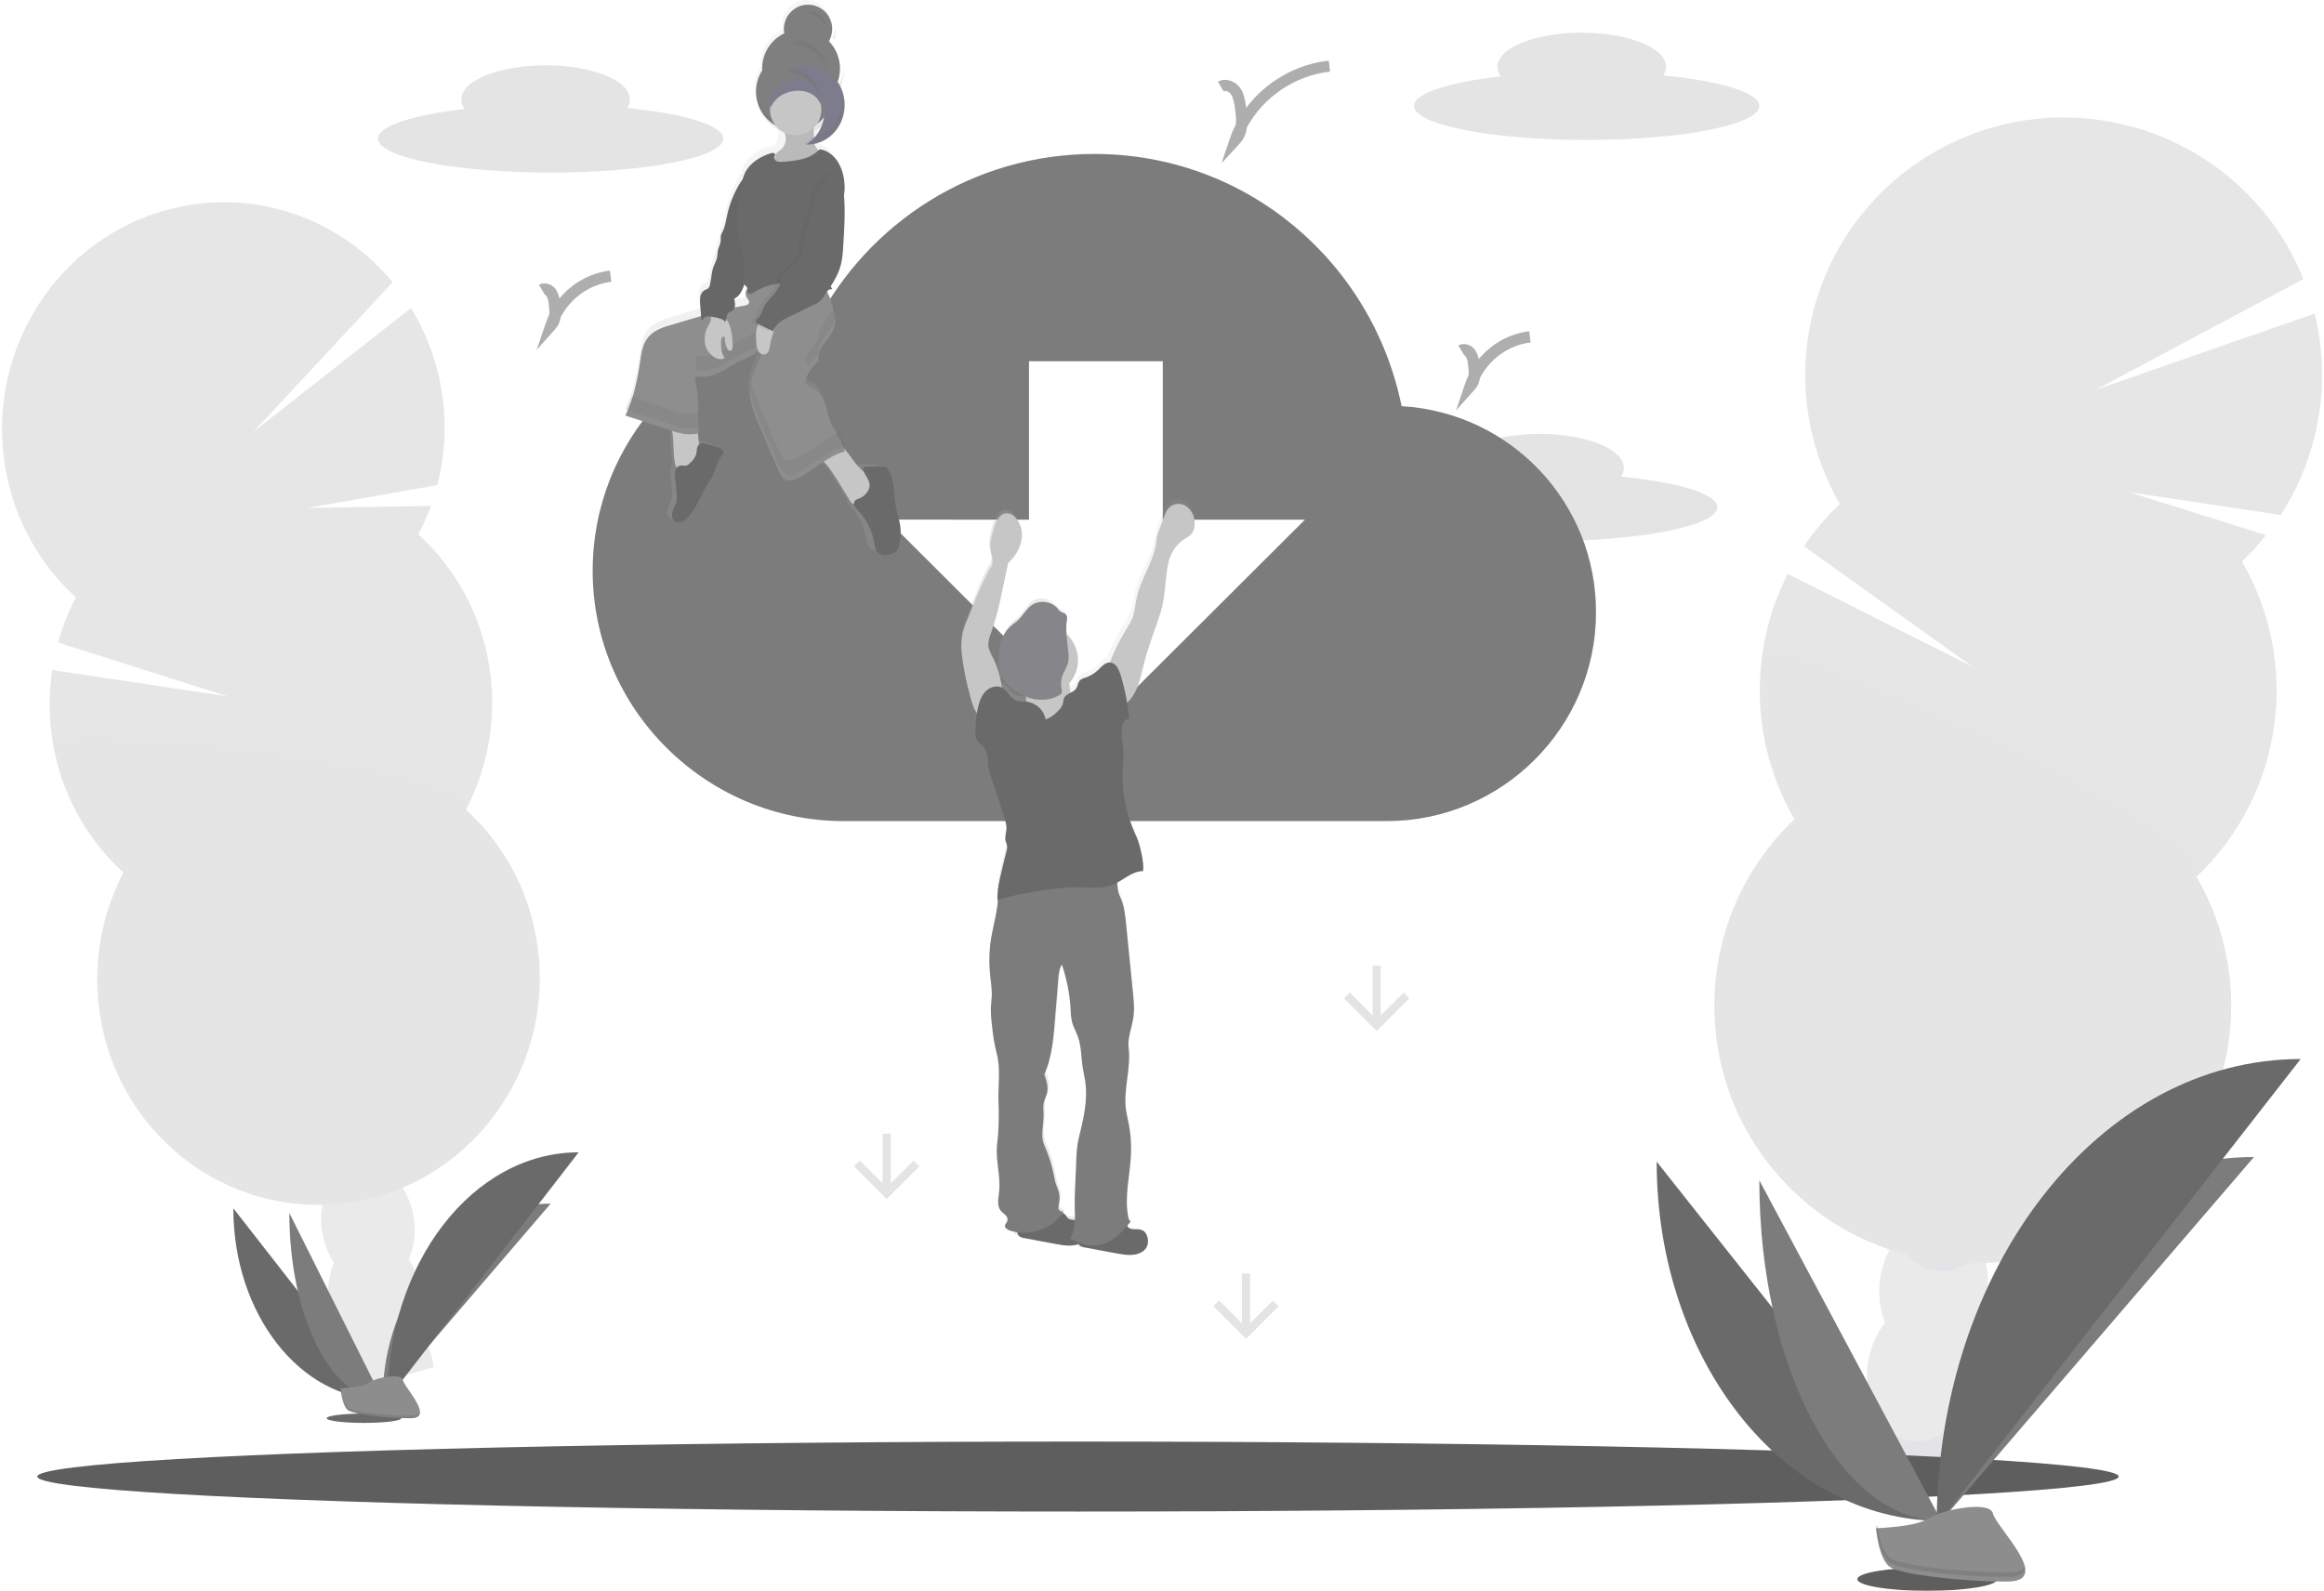 <?xml version="1.0" encoding="UTF-8"?>
<svg width="498px" height="341px" viewBox="0 0 498 341" version="1.1" xmlns="http://www.w3.org/2000/svg" xmlns:xlink="http://www.w3.org/1999/xlink">
    <!-- Generator: Sketch 53.1 (72631) - https://sketchapp.com -->
    <desc>Created with Sketch.</desc>
    <defs>
        <linearGradient x1="49.992%" y1="100.062%" x2="49.992%" y2="-0.011%" id="linearGradient-1">
            <stop stop-color="#808080" stop-opacity="0.25" offset="0%"></stop>
            <stop stop-color="#808080" stop-opacity="0.12" offset="54%"></stop>
            <stop stop-color="#808080" stop-opacity="0.1" offset="100%"></stop>
        </linearGradient>
        <linearGradient x1="45.527%" y1="52.051%" x2="56.241%" y2="48.478%" id="linearGradient-2">
            <stop stop-color="#808080" stop-opacity="0.25" offset="0%"></stop>
            <stop stop-color="#808080" stop-opacity="0.12" offset="54%"></stop>
            <stop stop-color="#808080" stop-opacity="0.1" offset="100%"></stop>
        </linearGradient>
    </defs>
    <g id="UI" stroke="none" stroke-width="1" fill="none" fill-rule="evenodd" opacity="0.7">
        <g id="Content-&amp;-Keys---Ingest-Empty" transform="translate(-435, -277)">
            <g id="Ingest" transform="translate(435, 277)">
                <path d="M347.38,102.156 C347.757,101.611 347.964,100.964 347.976,100.298 C347.976,96.264 339.889,93 329.912,93 C319.935,93 311.847,96.264 311.847,100.298 C311.865,101.052 312.127,101.78 312.591,102.368 C301.483,103.629 294,105.991 294,108.702 C294,112.731 310.541,116 331,116 C351.459,116 368,112.731 368,108.702 C367.978,105.849 359.568,103.35 347.38,102.156 Z" id="Path" fill="#454545" opacity="0.2"></path>
                <g id="Group" opacity="0.2" transform="translate(367, 25)">
                    <path d="M30.602,285.567 C30.445,286.701 30.382,287.846 30.414,288.99 C38.023,289.112 45.667,289.367 53.343,289.756 C53.396,289.46 53.448,289.151 53.492,288.842 C53.984,285.65 53.614,282.386 52.422,279.384 C50.841,275.539 47.894,272.792 44.204,272.265 C40.514,271.738 36.916,273.545 34.318,276.771 C32.314,279.32 31.031,282.357 30.602,285.567 Z" id="Path" fill="#3F3D56"></path>
                    <ellipse id="Oval" fill="#6F6F6F" transform="translate(44.701, 268.96) rotate(-81.82) translate(-44.701, -268.96) " cx="44.701" cy="268.96" rx="15.093" ry="11.562"></ellipse>
                    <ellipse id="Oval" fill="#6F6F6F" transform="translate(47.331, 250.705) rotate(-81.82) translate(-47.331, -250.705) " cx="47.331" cy="250.705" rx="15.093" ry="11.562"></ellipse>
                    <ellipse id="Oval" fill="#3F3D56" transform="translate(49.962, 232.445) rotate(-81.82) translate(-49.962, -232.445) " cx="49.962" cy="232.445" rx="15.093" ry="11.562"></ellipse>
                    <ellipse id="Oval" fill="#3F3D56" transform="translate(52.593, 214.185) rotate(-81.82) translate(-52.593, -214.185) " cx="52.593" cy="214.185" rx="15.093" ry="11.562"></ellipse>
                    <path d="M113.42,95.369 C115.269,93.602 116.995,91.71 118.586,89.708 L89.224,80.49 L121.712,85.393 C129.991,72.612 132.627,56.995 129,42.215 L82.12,58.531 L126.603,34.813 C118.875,15.64 101.061,2.372 80.43,0.426 C59.8,-1.52 39.807,8.182 28.611,25.57 C17.416,42.959 16.891,65.125 27.252,83.02 C24.371,85.761 21.795,88.803 19.567,92.095 L55.688,117.907 L16.078,98.017 C7.619,114.664 8.161,134.446 17.519,150.608 C-3.386,170.483 -5.462,203.043 12.752,225.398 C30.965,247.752 63.35,252.393 87.139,236.058 C110.929,219.723 118.133,187.899 103.686,162.957 C122.183,145.367 126.206,117.44 113.424,95.369 L113.42,95.369 Z" id="Path" fill="#4F4F4F"></path>
                    <path d="M10.655,115.133 C8.867,127.391 11.285,139.892 17.515,150.608 C-3.391,170.483 -5.466,203.043 12.747,225.398 C30.961,247.752 63.345,252.393 87.135,236.058 C110.925,219.723 118.128,187.899 103.682,162.957 C112.367,154.71 11.537,108.998 10.655,115.133 Z" id="Path" fill="#000000" opacity="0.1"></path>
                </g>
                <g id="Group" opacity="0.2" transform="translate(0, 43)">
                    <path d="M73.303,252.833 C73.476,253.82 73.732,254.79 74.069,255.734 C80.288,253.736 86.571,251.843 92.918,250.054 C92.883,249.792 92.844,249.521 92.796,249.251 C92.346,246.468 91.172,243.853 89.39,241.667 C87.074,238.901 83.94,237.425 80.797,238.006 C77.654,238.587 75.212,241.064 73.964,244.489 C73.02,247.165 72.792,250.041 73.303,252.833 L73.303,252.833 Z" id="Path" fill="#6F6F6F"></path>
                    <ellipse id="Oval" fill="#6F6F6F" transform="translate(80.318, 235.097) rotate(-8.99) translate(-80.318, -235.097) " cx="80.318" cy="235.097" rx="9.91" ry="13.233"></ellipse>
                    <ellipse id="Oval" fill="#6F6F6F" transform="translate(78.842, 219.481) rotate(-9.181) translate(-78.842, -219.481) " cx="78.842" cy="219.481" rx="9.938" ry="13.271"></ellipse>
                    <ellipse id="Oval" fill="#6F6F6F" transform="translate(74.8, 203.23) rotate(-8.99) translate(-74.8, -203.23) " cx="74.8" cy="203.23" rx="9.91" ry="13.233"></ellipse>
                    <ellipse id="Oval" fill="#3F3D56" transform="translate(72.046, 187.294) rotate(-8.99) translate(-72.046, -187.294) " cx="72.046" cy="187.294" rx="9.91" ry="13.233"></ellipse>
                    <path d="M89.657,71.562 C90.689,69.586 91.585,67.543 92.34,65.446 L65.989,65.857 L93.724,60.977 C95.464,54.202 95.744,47.135 94.547,40.244 C93.502,34.145 91.306,28.3 88.077,23.018 L54.323,49.54 L84.142,17.505 C73.601,4.753 56.871,-2.049 39.606,1.123 C13.802,5.85 -3.388,31.048 1.169,57.39 C2.967,68.032 8.28,77.767 16.262,85.048 C14.648,88.129 13.367,91.373 12.44,94.724 L48.738,106.262 L11.175,100.622 C10.393,105.849 10.455,111.168 11.359,116.375 C13.158,127.017 18.471,136.752 26.452,144.033 C21.414,153.654 19.695,164.665 21.563,175.36 C26.12,201.707 50.716,219.221 76.503,214.481 C102.29,209.741 119.498,184.547 114.941,158.2 C113.14,147.561 107.828,137.827 99.848,130.547 C104.885,120.924 106.604,109.912 104.737,99.215 C102.94,88.577 97.632,78.844 89.657,71.562 Z" id="Path" fill="#4F4F4F"></path>
                    <path d="M11.372,116.375 C13.171,127.017 18.484,136.752 26.466,144.033 C21.427,153.654 19.708,164.665 21.576,175.36 C26.133,201.707 50.729,219.221 76.516,214.481 C102.303,209.741 119.511,184.547 114.954,158.2 C113.153,147.561 107.841,137.827 99.861,130.547 C104.715,121.277 10.444,111.024 11.372,116.375 Z" id="Path" fill="#000000" opacity="0.1"></path>
                </g>
                <path d="M50,259 C50,281.664 64.312,300 82,300" id="Path" fill="#2B2B2B"></path>
                <path d="M82,300 C82,276.786 98.101,258 118,258" id="Path" fill="#454545"></path>
                <path d="M62,260 C62,282.111 70.944,300 82,300" id="Path" fill="#454545"></path>
                <path d="M83,300 C83,270.706 101.338,247 124,247" id="Path" fill="#2B2B2B"></path>
                <ellipse id="Oval" fill="#1A1A1A" cx="231" cy="316.5" rx="223" ry="7.5"></ellipse>
                <ellipse id="Oval" fill="#2B2B2B" cx="78" cy="304" rx="8" ry="1"></ellipse>
                <path d="M73,297.57 C73,297.57 77.571,297.427 78.947,296.403 C80.324,295.378 85.971,294.166 86.314,295.799 C86.657,297.432 93.175,303.958 88.029,303.999 C82.884,304.039 76.049,303.162 74.672,302.29 C73.296,301.418 73,297.57 73,297.57 Z" id="Path" fill="#5C5C5C"></path>
                <path d="M88.116,303.473 C82.97,303.51 76.131,302.688 74.758,301.874 C73.712,301.256 73.292,299.027 73.154,298 L73,298 C73,298 73.292,301.59 74.664,302.404 C76.036,303.218 82.868,304.04 88.022,303.998 C89.51,303.998 90.025,303.473 89.999,302.709 C89.793,303.176 89.223,303.464 88.116,303.473 Z" id="Path" fill="#000000" opacity="0.2"></path>
                <path d="M300.341,87.061 C294.07,56.229 267.195,33 234.5,33 C208.521,33 186.125,47.745 174.925,69.186 C148.05,71.867 127,94.656 127,122.375 C127,151.864 151.183,176 180.75,176 L297.208,176 C321.841,176 342,155.888 342,131.312 C342.098,107.865 323.804,88.432 300.341,87.061 Z M220.503,111.398 L220.503,77.435 L249.17,77.435 L249.17,111.398 L279.628,111.398 L234.837,156.063 L190.045,111.376 L220.503,111.398 Z" id="Shape" fill="#454545" fill-rule="nonzero"></path>
                <path d="M190.017,107.86 C189.584,105.374 189.796,102.695 188.661,100.457 C188.552,100.193 188.374,99.963 188.146,99.791 C187.863,99.637 187.545,99.563 187.224,99.577 C186.197,99.538 185.175,99.525 184.149,99.551 C183.863,99.551 183.525,99.595 183.378,99.847 C183.361,99.874 183.348,99.903 183.339,99.934 C182.165,98.628 181.278,96.977 180.013,95.758 C180.195,95.697 180.373,95.64 180.559,95.592 C180.559,95.466 180.515,95.348 180.49,95.226 C180.49,95.187 180.468,95.152 180.459,95.118 C180.451,95.083 180.42,94.952 180.394,94.869 C180.368,94.787 180.368,94.787 180.351,94.747 C180.329,94.669 180.303,94.592 180.273,94.517 C180.273,94.477 180.243,94.438 180.225,94.399 L180.134,94.168 L180.082,94.059 C180.048,93.981 180.013,93.903 179.974,93.829 L179.922,93.733 C179.883,93.65 179.84,93.567 179.797,93.484 L179.753,93.406 C179.706,93.319 179.654,93.232 179.606,93.14 C179.593,93.126 179.583,93.11 179.576,93.093 C179.519,92.992 179.459,92.892 179.398,92.796 L179.398,92.796 C178.904,91.986 178.359,91.189 177.956,90.358 C177.25,88.894 177.016,87.244 176.544,85.685 C176.072,84.126 175.245,82.54 173.842,81.796 C173.162,81.447 172.253,81.138 172.188,80.367 C172.186,80.119 172.237,79.874 172.339,79.649 C172.534,79.149 172.77,78.667 173.045,78.207 C173.149,78.042 173.257,77.876 173.366,77.711 L173.452,77.593 C173.539,77.471 173.63,77.349 173.721,77.236 L173.833,77.092 C173.924,76.979 174.02,76.875 174.115,76.766 L174.232,76.639 C174.366,76.496 174.5,76.356 174.643,76.204 C174.775,76.102 174.879,75.969 174.946,75.816 C174.984,75.665 174.991,75.508 174.968,75.355 C174.899,74.109 175.548,72.946 176.267,71.945 C176.986,70.943 177.835,69.994 178.246,68.822 C178.294,68.687 178.333,68.552 178.367,68.413 C178.38,68.368 178.39,68.323 178.398,68.278 C178.419,68.186 178.437,68.095 178.454,67.999 L178.48,67.842 C178.48,67.755 178.502,67.668 178.51,67.585 L178.51,67.415 L178.51,67.159 L178.51,66.989 C178.51,66.906 178.51,66.819 178.51,66.732 C178.51,66.645 178.51,66.623 178.51,66.566 C178.51,66.51 178.51,66.383 178.489,66.292 L178.489,66.144 C178.489,66.039 178.458,65.93 178.445,65.826 C178.445,65.791 178.445,65.756 178.445,65.721 C178.425,65.579 178.399,65.434 178.367,65.286 L178.367,65.286 C178.161,64.361 177.895,63.45 177.571,62.56 C177.398,62.013 177.178,61.482 176.912,60.974 C177.073,60.944 177.237,60.909 177.397,60.866 C177.27,60.665 177.153,60.459 177.047,60.247 C178.044,58.771 178.791,57.139 179.26,55.417 C179.508,54.188 179.653,52.939 179.693,51.685 C179.931,47.914 180.173,44.125 179.862,40.362 L179.862,40.214 C179.978,39.406 179.987,38.586 179.888,37.775 C179.787,36.19 179.322,34.65 178.528,33.277 C177.688,31.944 176.302,30.768 174.76,30.611 C174.506,30.899 174.224,31.162 173.92,31.395 C173.456,30.985 173.115,30.453 172.937,29.858 C176.637,29.274 179.493,26.275 179.914,22.533 C179.914,22.398 179.944,22.258 179.953,22.123 C179.953,22.067 179.953,22.01 179.953,21.954 C179.953,21.897 179.953,21.792 179.953,21.714 C179.953,21.636 179.953,21.57 179.953,21.496 L179.953,21.318 C179.953,21.235 179.953,21.148 179.953,21.065 C179.953,20.982 179.953,20.974 179.953,20.93 C179.953,20.887 179.953,20.739 179.927,20.647 C179.929,20.614 179.929,20.58 179.927,20.547 L179.888,20.242 L179.888,20.177 C179.888,20.068 179.853,19.959 179.831,19.85 L179.831,19.815 C179.81,19.698 179.784,19.584 179.753,19.467 L179.753,19.467 C179.559,18.674 179.252,17.914 178.84,17.211 C179.178,16.442 179.4,15.625 179.498,14.79 C179.498,14.637 179.528,14.489 179.537,14.354 C179.545,14.219 179.537,14.163 179.537,14.067 C179.537,13.971 179.537,13.971 179.537,13.927 C179.537,13.801 179.537,13.675 179.537,13.553 C179.535,13.54 179.535,13.527 179.537,13.514 C179.474,11.421 178.643,9.425 177.203,7.913 C177.368,7.637 177.506,7.345 177.614,7.042 L177.614,7.042 C177.649,6.951 177.679,6.859 177.705,6.763 L177.705,6.763 C177.731,6.672 177.757,6.585 177.779,6.493 L177.779,6.472 L177.83,6.223 C177.828,6.209 177.828,6.194 177.83,6.18 C177.83,6.084 177.861,5.984 177.874,5.884 C177.887,5.783 177.874,5.679 177.9,5.579 C177.9,5.548 177.9,5.513 177.9,5.483 C177.9,5.453 177.9,5.339 177.9,5.27 L177.9,5.165 C177.9,5.095 177.9,5.021 177.9,4.952 C177.9,4.882 177.9,4.891 177.9,4.86 C177.748,2.177 175.572,0.062 172.9,0.001 C170.228,-0.059 167.959,1.956 167.688,4.629 C167.626,5.156 167.642,5.689 167.736,6.21 C165.177,7.465 163.428,9.94 163.089,12.782 C163.034,13.25 163.018,13.722 163.041,14.193 C162.294,15.372 161.848,16.718 161.742,18.112 L161.742,18.112 C161.742,18.165 161.742,18.217 161.742,18.269 C161.742,18.443 161.72,18.622 161.72,18.796 C161.713,21.41 162.907,23.881 164.955,25.49 C165.378,26.176 165.935,26.769 166.592,27.232 C166.711,27.587 166.8,27.951 166.857,28.321 C166.954,29.328 166.587,30.325 165.861,31.025 C165.674,31.182 165.466,31.312 165.272,31.461 C165.075,31.404 164.866,31.404 164.67,31.461 C162.435,32.166 160.296,33.564 159.269,35.702 C159.042,36.189 158.862,36.696 158.732,37.218 L158.611,37.405 C157.254,39.541 156.278,41.899 155.727,44.373 C155.445,45.64 155.268,46.956 154.679,48.11 C154.538,48.351 154.423,48.606 154.337,48.872 C154.287,49.278 154.269,49.687 154.285,50.096 C154.224,50.836 153.795,51.494 153.652,52.221 C153.566,52.656 153.583,53.092 153.51,53.527 C153.303,54.276 153.032,55.004 152.7,55.705 C152.241,56.985 152.245,58.392 151.903,59.711 C151.861,59.929 151.769,60.133 151.634,60.308 C151.364,60.52 151.059,60.685 150.734,60.796 C150.252,61.099 149.923,61.595 149.829,62.159 C149.738,62.721 149.728,63.293 149.798,63.857 L149.967,66.065 L147.507,66.814 L143.471,68.056 C142.288,68.356 141.158,68.837 140.119,69.48 C139.193,70.128 138.462,71.02 138.006,72.058 C137.597,73.14 137.333,74.272 137.222,75.424 C136.832,78.648 136.137,81.827 135.148,84.918 C135.065,85.153 134.979,85.393 134.892,85.628 L134.892,85.628 L134.619,86.321 C134.598,86.368 134.576,86.416 134.559,86.464 L134.325,87.017 C134.221,87.252 134.113,87.483 134,87.714 L143.454,90.885 C143.454,90.998 143.475,91.12 143.493,91.255 C143.822,93.589 143.662,95.958 143.965,98.297 C144.004,98.685 144.093,99.068 144.229,99.433 C143.989,99.642 143.816,99.918 143.731,100.226 C143.624,100.724 143.608,101.238 143.683,101.742 C143.792,102.935 143.896,104.128 144.004,105.321 C144.055,105.755 144.055,106.194 144.004,106.628 C143.887,107.416 143.436,108.109 143.19,108.862 C142.943,109.615 142.956,110.582 143.575,111.04 C144.015,111.342 144.579,111.393 145.065,111.175 C145.542,110.954 145.964,110.628 146.299,110.221 C148.2,108.096 149.053,105.226 150.53,102.774 C150.91,102.208 151.249,101.616 151.543,101.001 C151.747,100.527 151.877,100.021 152.041,99.529 C152.269,98.874 152.541,98.235 152.856,97.617 C153.033,97.265 153.722,96.415 153.566,96.023 C153.323,95.348 150.729,94.756 150.101,94.547 C149.701,94.367 149.247,94.347 148.832,94.49 C148.77,94.521 148.712,94.559 148.659,94.604 L148.438,91.725 C148.824,91.69 149.205,91.642 149.582,91.577 C149.582,91.037 149.569,90.493 149.543,89.944 C149.543,89.447 149.521,88.947 149.508,88.446 C149.482,87.226 149.456,86.007 149.426,84.809 C149.418,84.103 149.373,83.398 149.292,82.697 C149.144,81.63 148.819,80.585 148.716,79.509 C148.872,79.385 149.056,79.301 149.253,79.265 L149.253,79.265 C149.556,79.217 149.864,79.205 150.171,79.231 L150.413,79.231 C151.757,79.211 153.074,78.845 154.237,78.168 C155.428,77.545 156.532,76.766 157.702,76.125 L158.135,75.895 L158.299,75.812 L158.576,75.673 L158.806,75.564 L158.858,75.538 C159.546,75.207 160.244,74.884 160.911,74.523 C160.956,74.597 161.005,74.668 161.058,74.736 C161.388,75.189 161.958,75.397 162.5,75.263 C161.682,77.245 160.72,79.161 160.478,81.304 C160.122,84.4 161.344,87.401 162.561,90.284 L166.411,99.429 C166.844,100.439 167.402,101.572 168.455,101.811 C169.123,101.902 169.803,101.765 170.386,101.424 C172.149,100.579 173.734,99.368 175.349,98.236 L175.414,98.288 C176.873,99.446 177.787,101.062 178.796,102.608 L181.494,107.068 C181.476,107.291 181.513,107.516 181.602,107.721 C181.799,108.09 182.055,108.424 182.36,108.71 C184.075,110.567 185.205,112.893 185.608,115.395 C185.643,116.035 185.827,116.659 186.145,117.215 C186.869,118.225 188.41,118.16 189.497,117.585 C189.833,117.431 190.123,117.19 190.337,116.888 C190.52,116.564 190.635,116.205 190.675,115.834 C190.874,114.912 190.982,113.973 191,113.03 C190.983,111.318 190.329,109.615 190.017,107.86 Z M174.526,25.803 C174.715,25.678 174.897,25.543 175.072,25.398 C174.706,26.504 174.116,27.521 173.34,28.386 L173.34,28.386 C173.158,28.586 172.963,28.774 172.764,28.956 L172.764,28.817 C172.742,28.382 172.764,27.898 172.764,27.437 C173.458,27.022 174.058,26.465 174.526,25.803 L174.526,25.803 Z M159.235,60.169 L159.261,60.086 C159.414,60.197 159.547,60.334 159.655,60.491 C159.442,60.965 159.464,61.513 159.715,61.967 C159.941,62.351 160.348,62.708 160.261,63.148 C160.174,63.587 159.62,63.762 159.17,63.836 C158.576,63.931 157.992,64.04 157.407,64.158 C157.407,64.158 157.407,64.158 157.407,64.127 C157.42,63.637 157.354,63.147 157.212,62.677 C158.221,62.242 158.845,61.205 159.235,60.169 Z" id="Shape" fill="url(#linearGradient-1)" fill-rule="nonzero"></path>
                <path d="M177.614,8.854 C178.686,7.031 178.553,4.738 177.277,3.053 C176.001,1.369 173.837,0.628 171.803,1.181 C169.769,1.733 168.271,3.468 168.013,5.569 C167.948,6.093 167.964,6.625 168.061,7.144 C165.029,8.588 163.161,11.726 163.331,15.094 C161.407,18.089 161.583,21.981 163.769,24.788 C165.955,27.596 169.672,28.703 173.027,27.547 C176.383,26.391 178.641,23.224 178.653,19.659 C178.653,19.523 178.653,19.392 178.653,19.26 C180.776,15.979 180.354,11.657 177.636,8.854 L177.614,8.854 Z" id="Path" fill="#494949"></path>
                <g id="Group" opacity="0.1" transform="translate(162, 6)" fill="#000000">
                    <path d="M6.388,0.38 L6.46,0.341 C6.442,0.25 6.428,0.158 6.419,0.066 C6.417,0.085 6.417,0.105 6.419,0.124 C6.404,0.209 6.393,0.294 6.388,0.38 L6.388,0.38 Z" id="Path"></path>
                    <path d="M18.742,8.97 C18.586,10.253 18.129,11.484 17.408,12.566 C17.408,12.699 17.408,12.831 17.408,12.964 C17.386,17.477 13.737,21.174 9.125,21.356 C4.513,21.539 0.571,18.141 0.176,13.645 C0.176,13.875 0.145,14.088 0.145,14.335 C0.145,18.996 4.009,22.774 8.776,22.774 C13.543,22.774 17.408,18.996 17.408,14.335 C17.408,14.198 17.408,14.065 17.408,13.933 C18.131,12.851 18.588,11.62 18.742,10.337 C18.814,9.772 18.824,9.201 18.774,8.634 C18.787,8.744 18.76,8.859 18.742,8.97 Z" id="Path"></path>
                    <path d="M17.064,0.062 C16.969,0.772 16.727,1.455 16.354,2.07 C16.507,2.22 16.648,2.38 16.806,2.539 C16.944,2.166 17.038,1.778 17.086,1.384 C17.138,0.945 17.13,0.5 17.064,0.062 Z" id="Path"></path>
                </g>
                <path d="M144.582,98.97 C144.626,99.413 144.768,99.846 145.002,100.244 C145.24,100.649 145.695,100.93 146.222,101 C146.699,101.002 147.167,100.888 147.568,100.669 C148.383,100.306 149.237,99.885 149.662,99.191 C150.086,98.496 150.019,97.72 149.946,96.965 L149.396,91.022 C148.075,90.989 146.743,90.989 145.417,91.05 C144.09,91.112 143.873,91.373 144.056,92.459 C144.418,94.616 144.225,96.809 144.582,98.97 Z" id="Path" fill="#AEAEAE"></path>
                <path d="M179.333,102.748 L182.187,107.399 C182.311,107.671 182.535,107.882 182.812,107.989 C183.016,108.02 183.225,107.983 183.406,107.884 C184.33,107.396 185.142,106.718 185.788,105.893 C186.306,105.407 186.698,104.803 186.933,104.131 C187.121,103.373 186.906,102.571 186.365,102.012 C186.035,101.716 185.676,101.453 185.294,101.228 C183.035,99.691 182.017,96.775 179.788,95.198 C179.663,95.092 179.512,95.024 179.351,95 C179.185,95.012 179.026,95.066 178.888,95.159 L175.829,96.841 C174.517,97.568 174.924,97.656 175.929,98.44 C177.393,99.594 178.302,101.206 179.333,102.748 Z" id="Path" fill="#AEAEAE"></path>
                <path d="M151.361,95.146 C150.942,94.968 150.47,94.952 150.04,95.102 C149.653,95.333 149.398,95.728 149.35,96.17 C149.269,96.614 149.278,97.057 149.157,97.469 C148.885,98.156 148.443,98.765 147.872,99.242 C147.656,99.492 147.378,99.683 147.065,99.796 C146.637,99.902 146.186,99.707 145.753,99.796 C145.24,99.928 144.843,100.326 144.721,100.833 C144.607,101.332 144.59,101.848 144.671,102.353 L145.005,105.944 C145.059,106.385 145.059,106.832 145.005,107.273 C144.883,108.067 144.414,108.758 144.157,109.516 C143.9,110.274 143.909,111.24 144.558,111.732 C145.02,112.034 145.606,112.084 146.114,111.865 C146.61,111.645 147.049,111.318 147.398,110.908 C149.382,108.78 150.27,105.895 151.812,103.439 C152.206,102.874 152.559,102.281 152.867,101.666 C153.079,101.188 153.214,100.682 153.385,100.19 C153.622,99.532 153.907,98.89 154.237,98.271 C154.417,97.917 155.139,97.066 154.976,96.671 C154.737,95.953 152.028,95.355 151.361,95.146 Z" id="Path" fill="#2B2B2B"></path>
                <path d="M186.072,105.084 C185.623,105.93 184.87,106.576 183.965,106.894 C183.704,106.965 183.461,107.09 183.251,107.26 C182.97,107.601 182.92,108.077 183.124,108.468 C183.333,108.848 183.603,109.19 183.924,109.482 C185.718,111.375 186.904,113.759 187.331,116.327 C187.372,116.986 187.567,117.625 187.899,118.196 C188.657,119.232 190.279,119.164 191.424,118.571 C191.773,118.413 192.076,118.168 192.305,117.861 C192.496,117.529 192.617,117.161 192.659,116.78 C192.867,115.836 192.982,114.873 193,113.907 C193,112.097 192.291,110.337 191.964,108.545 C191.51,105.998 191.728,103.252 190.538,100.953 C190.426,100.678 190.242,100.438 190.006,100.256 C189.707,100.1 189.372,100.025 189.034,100.039 C187.962,99.999 186.881,99.989 185.804,100.012 C185.505,100.012 185.15,100.057 184.996,100.315 C184.886,100.608 184.93,100.935 185.114,101.188 C185.773,102.487 186.854,103.514 186.072,105.084 Z" id="Path" fill="#2B2B2B"></path>
                <path d="M160.348,61.693 C159.752,62.184 159.594,63.029 159.972,63.701 C160.204,64.079 160.614,64.431 160.522,64.865 C160.431,65.3 159.876,65.465 159.423,65.539 C155.416,66.174 151.514,67.343 147.639,68.508 L143.562,69.729 C142.369,70.022 141.227,70.494 140.176,71.128 C139.245,71.761 138.507,72.638 138.046,73.662 C137.632,74.725 137.365,75.84 137.251,76.974 C136.64,81.125 135.859,85.31 134,89.074 L143.877,92.304 C144.836,92.653 145.829,92.901 146.84,93.043 C147.804,93.124 148.774,93.078 149.725,92.903 C149.664,90.709 149.624,88.444 149.563,86.245 C149.558,85.55 149.513,84.857 149.428,84.167 C149.28,83.116 148.952,82.09 148.848,81.029 C149.284,80.656 149.969,80.751 150.558,80.764 C151.914,80.746 153.244,80.389 154.425,79.725 C155.621,79.108 156.738,78.343 157.917,77.713 C159.903,76.666 162.163,75.975 163.682,74.31 C162.91,77.244 161.064,79.799 160.727,82.811 C160.391,85.823 161.6,88.831 162.835,91.643 L166.724,100.631 C167.161,101.622 167.724,102.739 168.784,102.974 C169.459,103.062 170.144,102.927 170.735,102.591 C174.314,100.922 177.177,97.78 181,96.78 C180.712,94.894 179.219,93.334 178.381,91.626 C177.666,90.187 177.434,88.561 176.959,87.027 C176.483,85.493 175.649,83.933 174.226,83.202 C173.541,82.859 172.62,82.555 172.559,81.794 C172.554,81.549 172.606,81.307 172.712,81.086 C173.223,79.803 174.018,78.651 175.038,77.717 C175.168,77.615 175.273,77.484 175.344,77.335 C175.377,77.193 175.385,77.045 175.366,76.9 C175.291,75.675 175.95,74.532 176.675,73.545 C177.399,72.558 178.259,71.624 178.674,70.472 C179.385,68.486 178.674,66.304 177.975,64.318 C177.746,63.494 177.348,62.726 176.806,62.062 C175.889,61.088 174.467,60.806 173.131,60.658 C168.832,60.171 163.774,59.046 160.348,61.693 Z" id="Path" fill="#5E5E5E"></path>
                <g id="Group" opacity="0.1" transform="translate(134, 60)" fill="#000000">
                    <path d="M42.67,8.982 C41.939,9.975 41.282,11.126 41.364,12.359 C41.383,12.505 41.376,12.654 41.343,12.797 C41.272,12.947 41.167,13.079 41.038,13.182 C40.021,14.122 39.228,15.281 38.718,16.573 C38.613,16.795 38.561,17.039 38.566,17.286 C38.658,17.757 38.988,18.145 39.436,18.309 C39.88,17.581 40.422,16.918 41.047,16.341 C41.176,16.237 41.28,16.106 41.351,15.956 C41.385,15.812 41.392,15.664 41.373,15.518 C41.299,14.284 41.956,13.134 42.679,12.141 C43.401,11.148 44.258,10.207 44.672,9.047 C45.028,7.913 45.065,6.701 44.776,5.548 C44.747,5.661 44.712,5.775 44.672,5.889 C44.25,7.048 43.405,7.993 42.67,8.982 Z" id="Path"></path>
                    <path d="M25.928,0.827 C26.223,0.767 26.461,0.551 26.551,0.263 C26.559,0.206 26.559,0.148 26.551,0.092 L26.364,0.228 C26.172,0.388 26.022,0.594 25.928,0.827 L25.928,0.827 Z" id="Path"></path>
                    <path d="M12.908,28.626 C11.899,28.483 10.909,28.234 9.953,27.882 L1.249,25.012 C0.92,25.96 0.535,26.888 0.096,27.79 L9.953,31.041 C10.909,31.392 11.899,31.642 12.908,31.784 C13.868,31.867 14.836,31.82 15.784,31.644 C15.754,30.608 15.732,29.553 15.706,28.499 C14.783,28.663 13.842,28.706 12.908,28.626 L12.908,28.626 Z" id="Path"></path>
                    <path d="M36.747,38.237 C36.158,38.576 35.475,38.711 34.802,38.623 C33.744,38.386 33.174,37.262 32.748,36.264 L28.87,27.217 C28,25.226 27.151,23.157 26.838,21.035 C26.812,21.184 26.79,21.332 26.768,21.473 C26.416,24.535 27.639,27.532 28.87,30.363 L32.748,39.41 C33.183,40.407 33.744,41.532 34.802,41.768 C35.475,41.856 36.158,41.721 36.747,41.383 C40.316,39.703 43.17,36.54 46.983,35.534 C46.784,34.54 46.386,33.598 45.812,32.764 C42.565,34.046 39.941,36.728 36.747,38.237 Z" id="Path"></path>
                    <path d="M29.714,9.769 C28.2,11.432 25.946,12.141 23.966,13.195 C22.778,13.829 21.664,14.599 20.484,15.221 C19.307,15.89 17.981,16.251 16.628,16.271 C16.041,16.271 15.379,16.157 14.922,16.533 C15.018,17.517 15.301,18.476 15.462,19.451 C15.849,19.399 16.24,19.39 16.628,19.425 C17.98,19.407 19.306,19.047 20.484,18.379 C21.677,17.758 22.791,16.988 23.966,16.354 C25.271,15.658 26.694,15.116 27.948,14.346 C28.644,12.864 29.234,11.335 29.714,9.769 L29.714,9.769 Z" id="Path"></path>
                </g>
                <path d="M168.367,29.451 C168.466,30.427 168.091,31.392 167.352,32.063 C167.11,32.264 166.823,32.414 166.589,32.623 C166.164,33.045 165.952,33.627 166.009,34.215 C166.067,34.802 166.389,35.335 166.889,35.671 C167.683,36.142 168.694,36.013 169.611,35.859 C170.835,35.696 172.035,35.393 173.185,34.957 C174.343,34.518 175.328,33.735 176,32.721 C175.019,32.114 174.417,31.071 174.398,29.942 C174.337,28.835 174.65,27.578 173.926,26.719 C173.203,25.86 171.919,25.898 170.838,26.18 C170.304,26.326 169.788,26.522 169.254,26.663 C168.98,26.732 168.089,26.736 167.93,26.928 C167.622,27.279 168.336,28.891 168.367,29.451 Z" id="Path" fill="#AEAEAE"></path>
                <path d="M168.367,29.451 C168.466,30.427 168.091,31.392 167.352,32.063 C167.11,32.264 166.823,32.414 166.589,32.623 C166.164,33.045 165.952,33.627 166.009,34.215 C166.067,34.802 166.389,35.335 166.889,35.671 C167.683,36.142 168.694,36.013 169.611,35.859 C170.835,35.696 172.035,35.393 173.185,34.957 C174.343,34.518 175.328,33.735 176,32.721 C175.019,32.114 174.417,31.071 174.398,29.942 C174.337,28.835 174.65,27.578 173.926,26.719 C173.203,25.86 171.919,25.898 170.838,26.18 C170.304,26.326 169.788,26.522 169.254,26.663 C168.98,26.732 168.089,26.736 167.93,26.928 C167.622,27.279 168.336,28.891 168.367,29.451 Z" id="Path" fill="#000000" opacity="0.1"></path>
                <circle id="Oval" fill="#AEAEAE" cx="170.5" cy="23.5" r="5.5"></circle>
                <path d="M152.361,68.463 C152.256,68.926 152.066,69.367 151.8,69.765 C151.101,70.969 150.85,72.371 151.087,73.735 C151.341,75.108 152.282,76.267 153.595,76.825 C154.145,77.091 154.799,77.052 155.31,76.72 C154.513,75.709 154.468,74.329 154.517,73.054 C154.503,72.816 154.56,72.579 154.682,72.373 C154.75,72.275 154.855,72.208 154.975,72.187 C155.094,72.167 155.217,72.194 155.315,72.264 C155.292,73.068 155.452,73.866 155.782,74.603 C155.907,74.885 156.121,75.197 156.442,75.189 C156.887,75.189 157.016,74.577 156.998,74.134 C156.932,72.329 156.838,70.45 155.947,68.871 C155.555,68.329 155.254,67.73 155.056,67.096 C155.049,66.87 154.968,66.653 154.825,66.476 C154.727,66.4 154.612,66.348 154.49,66.324 C153.978,66.18 152.758,65.742 152.334,66.211 C151.911,66.679 152.441,67.864 152.361,68.463 Z" id="Path" fill="#AEAEAE"></path>
                <path d="M160.198,38.007 C159.546,37.928 159.033,38.543 158.678,39.109 C157.347,41.217 156.39,43.551 155.849,46.002 C155.574,47.253 155.405,48.551 154.825,49.689 C154.687,49.925 154.575,50.176 154.49,50.438 C154.444,50.84 154.427,51.245 154.44,51.649 C154.38,52.377 153.961,53.026 153.821,53.745 C153.737,54.181 153.754,54.617 153.678,55.052 C153.551,55.802 153.148,56.473 152.89,57.192 C152.437,58.455 152.441,59.841 152.107,61.144 C152.066,61.357 151.976,61.558 151.844,61.728 C151.62,61.985 151.256,62.046 150.964,62.211 C150.493,62.507 150.168,62.998 150.075,63.558 C149.986,64.111 149.976,64.675 150.045,65.231 L150.307,68.686 C150.574,68.569 150.731,68.251 150.976,68.063 C151.4,67.715 151.988,67.793 152.513,67.889 L153.28,68.033 C154.063,68.176 154.914,68.364 155.396,69 C155.794,68.355 155.57,67.41 156.18,66.983 C156.379,66.843 156.629,66.8 156.836,66.678 C157.237,66.41 157.487,65.958 157.505,65.466 C157.517,64.981 157.453,64.497 157.314,64.033 C158.297,63.597 158.906,62.582 159.292,61.558 C159.713,60.318 160.02,59.04 160.206,57.741 C161.091,52.604 161.9,47.432 161.984,42.216 C162.04,41.345 161.947,40.47 161.709,39.632 C161.447,38.804 161.04,38.103 160.198,38.007 Z" id="Path" fill="#2B2B2B"></path>
                <path d="M160.198,38.007 C159.546,37.928 159.033,38.543 158.678,39.109 C157.347,41.217 156.39,43.551 155.849,46.002 C155.574,47.253 155.405,48.551 154.825,49.689 C154.687,49.925 154.575,50.176 154.49,50.438 C154.444,50.84 154.427,51.245 154.44,51.649 C154.38,52.377 153.961,53.026 153.821,53.745 C153.737,54.181 153.754,54.617 153.678,55.052 C153.551,55.802 153.148,56.473 152.89,57.192 C152.437,58.455 152.441,59.841 152.107,61.144 C152.066,61.357 151.976,61.558 151.844,61.728 C151.62,61.985 151.256,62.046 150.964,62.211 C150.493,62.507 150.168,62.998 150.075,63.558 C149.986,64.111 149.976,64.675 150.045,65.231 L150.307,68.686 C150.574,68.569 150.731,68.251 150.976,68.063 C151.4,67.715 151.988,67.793 152.513,67.889 L153.28,68.033 C154.063,68.176 154.914,68.364 155.396,69 C155.794,68.355 155.57,67.41 156.18,66.983 C156.379,66.843 156.629,66.8 156.836,66.678 C157.237,66.41 157.487,65.958 157.505,65.466 C157.517,64.981 157.453,64.497 157.314,64.033 C158.297,63.597 158.906,62.582 159.292,61.558 C159.713,60.318 160.02,59.04 160.206,57.741 C161.091,52.604 161.9,47.432 161.984,42.216 C162.04,41.345 161.947,40.47 161.709,39.632 C161.447,38.804 161.04,38.103 160.198,38.007 Z" id="Path" fill="#000000" opacity="0.1"></path>
                <path d="M175.639,32 C174.653,33.014 173.392,33.732 172.005,34.071 C170.623,34.405 169.212,34.608 167.791,34.679 C167.354,34.748 166.907,34.711 166.488,34.569 C166.062,34.408 165.829,33.957 165.949,33.525 C166.025,33.4 166.077,33.262 166.105,33.119 C166.105,32.76 165.561,32.73 165.213,32.835 C162.912,33.534 160.704,34.915 159.643,37.034 C159.107,38.262 158.773,39.566 158.653,40.897 C158.154,44.393 157.654,47.919 158.323,51.384 C158.684,53.224 159.371,55.011 159.411,56.881 C159.438,57.93 159.255,58.975 159.264,60.023 C159.234,60.391 159.334,60.757 159.549,61.059 C159.714,61.247 159.964,61.365 160.08,61.588 C160.272,61.955 160.013,62.462 160.267,62.798 C160.584,63.209 161.235,62.912 161.668,62.623 C163.837,61.18 166.458,60.535 169.066,60.801 C172.188,61.129 175.309,62.768 178.351,61.946 C178.194,61.723 178.059,61.486 177.949,61.238 C176.433,56.361 176.536,50.904 178.806,46.315 C179.577,44.747 180.589,43.257 180.902,41.535 C181.021,40.731 181.032,39.916 180.933,39.11 C180.827,37.538 180.346,36.013 179.528,34.657 C178.667,33.315 177.236,32.157 175.639,32 Z" id="Path" fill="#2B2B2B"></path>
                <path d="M162.322,69.859 C162.099,70.509 161.992,71.199 162.006,71.892 C161.986,72.553 162.017,73.215 162.096,73.871 C162.144,74.432 162.33,74.97 162.634,75.428 C162.95,75.888 163.492,76.097 164.006,75.957 C164.404,75.775 164.706,75.41 164.828,74.961 C164.946,74.515 165.034,74.06 165.091,73.6 C165.329,72.265 165.986,70.976 165.998,69.597 C166.007,69.433 165.983,69.27 165.929,69.117 C165.69,68.552 164.52,67.916 163.949,68.009 C163.242,68.129 162.585,69.206 162.322,69.859 Z" id="Path" fill="#AEAEAE"></path>
                <path d="M178.075,37 C177.961,38.17 179.095,39.051 179.543,40.133 C179.724,40.64 179.828,41.172 179.85,41.71 C180.167,45.447 179.921,49.202 179.674,52.94 C179.639,54.184 179.492,55.423 179.235,56.642 C178.602,59.196 177.038,61.413 175.522,63.56 C175.293,63.912 175.026,64.238 174.727,64.533 C174.28,64.895 173.783,65.19 173.251,65.409 L168.022,67.937 C167.366,68.226 166.743,68.582 166.163,69.002 C165.49,69.528 164.961,70.215 164.626,71 C163.611,70.483 162.556,70.019 161.55,69.502 C161.313,69.379 161.045,69.221 161.005,68.958 C160.952,68.608 161.321,68.358 161.576,68.082 C162.051,67.613 162.196,66.916 162.455,66.303 C163.299,64.288 165.412,62.999 166.177,60.958 C166.471,60.173 166.559,59.284 167.082,58.627 C167.379,58.297 167.714,58.003 168.079,57.751 C168.881,57.069 169.616,56.313 170.276,55.494 C170.575,55.185 170.82,54.828 171.001,54.438 C171.168,53.837 171.227,53.211 171.172,52.589 C171.212,50.547 172.139,48.646 172.706,46.683 C173.238,44.838 173.462,42.902 174.16,41.11 C174.859,39.318 176.203,37.482 178.075,37 Z" id="Path" fill="#000000" opacity="0.1"></path>
                <path d="M179.08,37 C178.966,38.17 180.093,39.051 180.541,40.133 C180.723,40.64 180.829,41.172 180.852,41.71 C181.164,45.447 180.923,49.202 180.677,52.94 C180.634,54.185 180.48,55.424 180.216,56.642 C179.584,59.196 178.022,61.413 176.508,63.56 C176.279,63.912 176.013,64.238 175.714,64.533 C175.268,64.895 174.771,65.19 174.24,65.409 L169.014,67.937 C168.36,68.227 167.738,68.584 167.157,69.002 C166.486,69.529 165.958,70.216 165.622,71 C164.608,70.483 163.559,70.019 162.55,69.502 C162.313,69.379 162.045,69.221 162.006,68.958 C161.949,68.608 162.317,68.358 162.572,68.082 C163.05,67.613 163.195,66.916 163.45,66.303 C164.288,64.288 166.403,62.999 167.166,60.958 C167.46,60.173 167.548,59.284 168.07,58.627 C168.365,58.295 168.7,58.001 169.066,57.751 C169.867,57.069 170.601,56.313 171.26,55.494 C171.559,55.185 171.804,54.828 171.984,54.438 C172.149,53.837 172.207,53.211 172.155,52.589 C172.195,50.547 173.116,48.646 173.682,46.683 C174.218,44.838 174.437,42.902 175.135,41.11 C175.833,39.318 177.219,37.482 179.08,37 Z" id="Path" fill="#2B2B2B"></path>
                <path d="M173.991,14.062 C172.259,13.838 170.505,14.225 169,15.162 C169.222,15.162 169.445,15.162 169.667,15.216 C173.079,15.654 175.847,18.357 176.543,21.932 C177.24,25.507 175.709,29.155 172.741,30.996 C177.013,31.141 180.638,27.695 180.975,23.169 C181.311,18.643 178.24,14.635 173.999,14.066 L173.991,14.062 Z" id="Path" fill="#46455B"></path>
                <path d="M175.677,19.468 C176.084,20.349 176.107,21.349 175.742,22.247 C175.703,22.135 175.66,22.022 175.608,21.91 C174.586,19.726 171.44,18.823 168.577,19.892 C167.037,20.417 165.803,21.548 165.185,23 C164.457,20.886 165.934,18.465 168.651,17.45 C171.51,16.38 174.655,17.283 175.677,19.468 Z" id="Path" fill="#46455B"></path>
                <g id="Group" opacity="0.1" transform="translate(168, 2)" fill="#000000">
                    <path d="M8.112,19.716 C7.843,16.458 5.677,13.666 2.587,12.591 C1.818,12.773 1.08,13.064 0.394,13.457 C0.624,13.457 0.854,13.457 1.083,13.509 C4.489,13.92 7.286,16.39 8.112,19.716 Z" id="Path"></path>
                    <path d="M9.451,13.686 C9.18,10.43 7.015,7.638 3.926,6.562 C3.156,6.754 2.418,7.054 1.733,7.453 C1.963,7.453 2.193,7.453 2.427,7.505 C5.824,7.913 8.617,10.372 9.451,13.686 L9.451,13.686 Z" id="Path"></path>
                    <path d="M9.486,4.688 C9.316,2.731 8.011,1.056 6.153,0.411 C5.688,0.524 5.241,0.703 4.827,0.944 C4.966,0.944 5.105,0.944 5.261,0.978 C7.3,1.227 8.977,2.7 9.486,4.688 L9.486,4.688 Z" id="Path"></path>
                    <path d="M12.58,18.59 C12.909,22.684 10.183,26.399 6.175,27.316 C5.617,27.922 4.971,28.441 4.26,28.857 C6.859,28.952 9.351,27.819 10.988,25.8 C12.624,23.781 13.214,21.11 12.58,18.59 Z" id="Path"></path>
                </g>
                <path d="M254.478,107.732 C253.382,106.83 251.82,106.754 250.641,107.546 C249.767,108.189 249.388,109.258 249.03,110.267 C248.506,111.758 247.659,113.206 247.519,114.784 C247.131,119.132 244.071,122.788 243.154,127.048 C242.818,128.57 242.752,130.17 242.119,131.591 C241.816,132.215 241.466,132.816 241.072,133.387 C239.537,135.79 238.222,138.326 237.143,140.965 C236.383,141.195 235.759,141.921 235.152,142.499 C234.374,143.241 233.443,143.804 232.424,144.151 C232.008,144.244 231.621,144.433 231.293,144.703 C230.857,145.164 230.857,145.908 230.494,146.442 C230.237,146.793 229.894,147.072 229.499,147.255 C229.472,147.132 229.452,147.007 229.438,146.881 C229.346,146.216 229.272,145.551 229.202,144.886 C231.302,141.835 230.865,137.717 228.172,135.169 C228.091,134.131 228.122,133.088 228.264,132.057 C228.395,131.551 228.226,131.014 227.827,130.674 C227.613,130.539 227.351,130.509 227.124,130.396 C226.795,130.176 226.516,129.89 226.304,129.557 C225.037,128.127 222.92,127.815 221.292,128.818 C220.07,129.631 219.424,131.074 218.38,132.113 C217.839,132.648 217.197,133.07 216.66,133.604 C215.587,134.751 214.889,136.196 214.661,137.747 C214.437,139.29 214.374,140.852 214.473,142.408 C214.463,142.879 214.53,143.35 214.674,143.799 C214.83,144.168 215.045,144.508 215.312,144.808 C216.591,146.469 218.282,147.771 220.218,148.586 C220.232,148.678 220.239,148.771 220.24,148.864 C220.24,149.007 220.24,149.151 220.205,149.299 L219.991,149.264 C219.205,149.168 218.376,149.264 217.647,148.964 C216.403,148.429 215.901,146.855 214.674,146.238 C214.572,146.185 214.466,146.141 214.356,146.108 C214.065,144.081 213.466,142.111 212.579,140.265 C212.142,139.395 211.649,138.491 211.597,137.508 C211.624,136.595 211.83,135.695 212.203,134.861 C213.19,131.874 213.969,128.824 214.535,125.731 C214.93,123.792 215.329,121.853 215.731,119.914 C216.273,119.423 216.751,118.867 217.154,118.258 C217.995,117.046 218.487,115.628 218.577,114.158 C218.656,112.677 218.137,111.226 217.136,110.128 C216.694,109.592 216.039,109.274 215.342,109.258 C214.742,109.329 214.199,109.644 213.84,110.128 C213.307,110.871 212.922,111.71 212.705,112.597 C212.269,114.041 211.832,115.545 212.029,117.04 C212.208,118.279 212.815,119.623 212.195,120.71 C210.152,124.27 208.742,128.274 207.227,132.091 C206.836,133.007 206.518,133.952 206.275,134.917 C205.972,136.473 205.919,138.066 206.118,139.639 C206.477,142.587 207.048,145.505 207.825,148.373 C208.144,149.677 208.519,151.055 209.27,152.129 C209.003,153.586 208.939,155.072 209.078,156.546 C209.096,156.887 209.185,157.22 209.34,157.524 C209.59,157.874 209.894,158.184 210.239,158.441 C211.186,159.319 211.707,160.562 211.666,161.85 C211.688,163.04 211.92,164.218 212.352,165.328 C213.395,168.428 214.443,171.527 215.355,174.67 C215.553,175.252 215.662,175.861 215.678,176.475 C215.678,177.344 215.264,178.214 215.456,179.083 C215.602,179.476 215.722,179.878 215.814,180.287 C215.821,180.603 215.779,180.919 215.691,181.222 C215.124,183.678 213.482,189.343 213.766,191.852 L214.329,191.656 C214.089,194.978 213.059,198.229 212.684,201.551 C212.437,203.969 212.463,206.407 212.762,208.82 C212.925,209.898 213.018,210.986 213.042,212.076 C213.042,213.054 212.884,214.019 212.845,214.993 C212.825,216.301 212.903,217.609 213.076,218.906 C213.247,220.94 213.573,222.959 214.05,224.945 C214.958,228.318 214.347,231.831 214.447,235.326 C214.564,237.765 214.54,240.208 214.373,242.643 C214.281,243.674 214.137,244.7 214.107,245.734 C214.015,248.804 214.927,251.86 214.604,254.912 C214.452,256.342 214.085,257.955 214.989,259.081 C215.277,259.433 215.665,259.685 215.971,260.02 C216.309,260.337 216.453,260.808 216.351,261.259 C216.233,261.603 215.914,261.855 215.84,262.216 C215.757,262.781 216.381,263.172 216.922,263.355 L217.075,263.398 C217.052,263.78 217.194,264.153 217.464,264.424 C217.802,264.682 218.206,264.841 218.629,264.885 L225.614,266.233 C227.172,266.533 228.866,266.815 230.328,266.289 C230.385,266.5 230.498,266.69 230.656,266.841 C230.993,267.098 231.395,267.257 231.817,267.302 L238.802,268.65 C240.583,268.993 242.538,269.311 244.127,268.432 C244.586,268.189 244.972,267.831 245.249,267.393 C245.701,266.555 245.757,265.56 245.402,264.676 C245.268,264.229 244.996,263.835 244.625,263.55 C244.129,263.279 243.565,263.158 243.001,263.202 C242.522,263.237 242.042,263.164 241.595,262.989 C241.459,262.918 241.339,262.817 241.246,262.694 C241.595,262.259 241.932,261.824 242.25,261.39 C241.949,261.32 241.814,260.907 241.74,260.603 C240.84,256.09 242.102,251.473 242.285,246.865 C242.378,244.557 242.196,242.247 241.744,239.983 C241.574,239.113 241.368,238.287 241.246,237.426 C240.605,232.935 242.32,228.375 241.774,223.871 C241.517,221.767 242.425,219.567 242.748,217.471 C243.032,215.611 242.848,213.715 242.665,211.82 L241.22,197.038 C241.024,195.043 240.818,192.999 239.963,191.182 C239.536,190.166 239.333,189.07 239.369,187.969 C241.115,186.974 242.722,185.604 244.695,185.6 C245.075,184.165 243.983,179.64 243.346,178.301 C240.86,173.022 239.877,167.164 240.504,161.367 C240.736,159.285 239.902,157.185 240.181,155.107 C240.223,154.62 240.359,154.146 240.583,153.711 C240.812,153.273 241.25,152.983 241.744,152.942 C241.622,151.694 241.46,150.438 241.246,149.19 C241.965,148.46 242.555,147.615 242.992,146.69 C243.9,144.799 244.302,142.712 244.83,140.686 C245.791,137.117 247.257,133.709 248.419,130.205 C249.58,126.7 249.353,122.996 250.187,119.397 C250.657,117.414 251.877,115.687 253.592,114.575 C254.255,114.141 255.01,113.806 255.469,113.162 C255.814,112.634 255.996,112.015 255.993,111.384 C256.072,110.001 255.514,108.657 254.478,107.732 Z M227.797,259.842 C227.928,259.664 228.054,259.485 228.172,259.298 C227.709,259.272 227.124,259.003 227.068,258.542 C227.054,258.081 227.105,257.62 227.22,257.172 C227.352,256.373 227.303,255.555 227.076,254.777 C226.915,254.238 226.675,253.721 226.5,253.182 C226.329,252.58 226.194,251.969 226.094,251.351 C225.666,249.143 225,246.987 224.108,244.921 C223.235,242.917 223.911,240.73 223.92,238.544 C223.92,237.513 223.763,236.461 224.025,235.461 C224.178,234.87 224.461,234.322 224.623,233.722 C224.981,232.344 224.531,230.896 224.09,229.544 C225.815,225.484 226.046,220.849 226.4,216.432 C226.598,213.963 226.795,211.499 226.993,209.042 C227.081,207.942 227.181,206.798 227.762,205.859 C228.793,208.999 229.408,212.26 229.591,215.558 C229.609,216.512 229.72,217.461 229.922,218.393 C230.198,219.423 230.734,220.358 231.092,221.358 C231.887,223.558 231.804,225.962 232.162,228.27 C232.306,229.205 232.524,230.127 232.664,231.062 C233.266,235.187 232.293,239.365 231.324,243.421 C230.73,245.908 230.826,248.66 230.691,251.212 C230.564,253.66 230.433,256.107 230.494,258.559 C230.494,259.307 230.542,260.072 230.534,260.833 C230.296,260.805 230.057,260.792 229.818,260.794 C229.339,260.829 228.859,260.756 228.412,260.581 C228.136,260.403 227.921,260.145 227.797,259.842 L227.797,259.842 Z" id="Shape" fill="url(#linearGradient-2)" fill-rule="nonzero"></path>
                <path d="M243.435,263.488 C243.984,263.447 244.534,263.561 245.019,263.817 C245.379,264.09 245.644,264.465 245.777,264.89 C246.121,265.731 246.065,266.677 245.624,267.474 C245.353,267.89 244.976,268.23 244.529,268.46 C242.979,269.292 241.071,268.996 239.334,268.672 L232.521,267.395 C232.11,267.36 231.717,267.216 231.384,266.979 C230.959,266.523 230.879,265.854 231.183,265.315 C231.48,264.789 231.923,264.357 232.461,264.066 C234.42,262.877 236.719,262.402 238.968,262.149 C239.819,262.049 240.616,261.783 241.255,262.361 C241.595,262.664 241.578,263.043 242.055,263.289 C242.494,263.454 242.965,263.522 243.435,263.488 L243.435,263.488 Z" id="Path" fill="#2B2B2B"></path>
                <path d="M230.437,261.49 C230.984,261.448 231.533,261.563 232.016,261.818 C232.378,262.089 232.644,262.464 232.774,262.891 C233.121,263.731 233.066,264.678 232.625,265.474 C232.353,265.889 231.976,266.229 231.531,266.46 C229.981,267.292 228.074,266.996 226.333,266.672 L219.523,265.391 C219.112,265.356 218.719,265.212 218.386,264.975 C217.96,264.52 217.878,263.852 218.182,263.311 C218.488,262.786 218.937,262.354 219.48,262.064 C221.434,260.878 223.737,260.421 225.984,260.151 C226.835,260.047 227.631,259.785 228.27,260.359 C228.606,260.662 228.593,261.041 229.066,261.286 C229.502,261.453 229.97,261.522 230.437,261.49 L230.437,261.49 Z" id="Path" fill="#2B2B2B"></path>
                <path d="M227.861,187.515 C223.743,187.531 219.631,187.837 215.558,188.429 C215.289,188.454 215.026,188.521 214.779,188.629 C213.915,189.062 213.889,190.242 213.911,191.187 C213.969,195.032 212.62,198.757 212.174,202.572 C211.919,204.967 211.944,207.383 212.25,209.773 C212.412,210.843 212.507,211.922 212.535,213.003 C212.535,213.966 212.37,214.924 212.33,215.891 C212.309,217.181 212.387,218.47 212.562,219.749 C212.736,221.765 213.068,223.766 213.555,225.732 C214.476,229.075 213.853,232.557 213.951,236.016 C214.07,238.432 214.041,240.853 213.866,243.265 C213.773,244.289 213.626,245.303 213.595,246.331 C213.501,249.365 214.427,252.4 214.098,255.435 C213.942,256.849 213.563,258.47 214.485,259.563 C214.779,259.91 215.175,260.161 215.483,260.495 C215.825,260.807 215.973,261.271 215.874,261.717 C215.75,262.06 215.407,262.311 215.353,262.667 C215.264,263.226 215.901,263.616 216.453,263.794 C220.773,265.085 225.449,263.448 227.937,259.775 C227.465,259.749 226.868,259.48 226.81,259.025 C226.796,258.568 226.848,258.111 226.966,257.668 C227.103,256.877 227.052,256.066 226.819,255.297 C226.659,254.759 226.41,254.247 226.236,253.714 C226.062,253.118 225.924,252.513 225.822,251.902 C225.388,249.712 224.71,247.575 223.8,245.529 C222.91,243.543 223.604,241.375 223.613,239.216 C223.613,238.193 223.457,237.148 223.72,236.159 C223.876,235.57 224.165,235.028 224.335,234.425 C224.7,233.06 224.241,231.629 223.791,230.289 C225.572,226.266 225.795,221.653 226.156,217.282 L226.766,209.912 C226.855,208.824 226.962,207.688 227.549,206.76 C228.601,209.869 229.228,213.099 229.415,216.368 C229.43,217.314 229.542,218.257 229.749,219.181 C230.03,220.196 230.573,221.124 230.942,222.117 C231.748,224.284 231.664,226.673 232.029,228.962 C232.176,229.89 232.394,230.801 232.536,231.728 C233.151,235.817 232.153,239.966 231.161,243.976 C230.555,246.439 230.648,249.179 230.51,251.698 C230.377,254.122 230.243,256.545 230.306,258.973 C230.359,261.206 230.537,263.603 229.304,265.476 C230.684,266.161 232.109,266.859 233.65,266.989 C235.442,267.082 237.211,266.561 238.65,265.515 C240.074,264.472 241.312,263.208 242.315,261.774 C242.003,261.704 241.869,261.293 241.794,260.993 C240.876,256.523 242.168,251.932 242.359,247.38 C242.453,245.095 242.27,242.807 241.811,240.564 C241.638,239.697 241.424,238.878 241.299,238.028 C240.654,233.58 242.404,229.058 241.851,224.588 C241.593,222.498 242.519,220.322 242.849,218.241 C243.138,216.398 242.956,214.521 242.769,212.665 L241.304,198.033 C241.108,196.051 240.899,194.027 240.026,192.227 C238.984,190.06 239.63,187.389 239.518,185 C235.84,186.576 231.879,187.431 227.861,187.515 L227.861,187.515 Z" id="Path" fill="#454545"></path>
                <path d="M237.14,143.816 C238.283,140.548 239.768,137.423 241.567,134.497 C241.947,133.923 242.284,133.319 242.576,132.691 C243.189,131.267 243.252,129.658 243.575,128.128 C244.478,123.847 247.427,120.172 247.805,115.821 C247.94,114.234 248.755,112.779 249.263,111.28 C249.603,110.265 249.99,109.193 250.813,108.547 C251.948,107.755 253.444,107.829 254.501,108.731 C255.52,109.654 256.071,111.02 255.993,112.428 C255.994,113.061 255.819,113.681 255.489,114.212 C255.043,114.858 254.321,115.206 253.682,115.632 C252.036,116.743 250.861,118.474 250.401,120.467 C249.595,124.084 249.813,127.799 248.692,131.319 C247.57,134.84 246.171,138.269 245.235,141.868 C244.709,143.904 244.336,146 243.458,147.899 C242.58,149.798 241.088,151.512 239.127,152 C239.003,150.693 238.68,149.415 238.169,148.216 C237.581,146.827 236.644,145.227 237.14,143.816 Z" id="Path" fill="#AEAEAE"></path>
                <path d="M214.777,148.407 C214.603,145.848 213.923,143.345 212.774,141.036 C212.323,140.16 211.817,139.284 211.763,138.281 C211.791,137.366 212.004,136.466 212.39,135.631 C213.412,132.636 214.218,129.576 214.804,126.473 L216.05,120.647 C216.607,120.156 217.099,119.6 217.516,118.992 C218.387,117.781 218.897,116.362 218.991,114.888 C219.075,113.403 218.54,111.948 217.507,110.85 C217.044,110.32 216.368,110.01 215.653,110 C215.033,110.071 214.471,110.388 214.1,110.876 C213.558,111.614 213.168,112.447 212.95,113.329 C212.499,114.774 212.047,116.276 212.246,117.774 C212.426,119.014 213.058,120.358 212.413,121.445 C210.297,125.014 208.839,129.017 207.269,132.832 C206.868,133.749 206.54,134.695 206.29,135.662 C205.973,137.219 205.916,138.816 206.119,140.392 C206.488,143.349 207.076,146.276 207.878,149.152 C208.329,150.956 208.893,152.918 210.455,154 C211.741,152.003 213.04,150.045 214.777,148.407 Z" id="Path" fill="#AEAEAE"></path>
                <circle id="Oval" fill="#AEAEAE" cx="223.5" cy="141.5" r="7.5"></circle>
                <path d="M219.905,149.905 C219.861,151.316 219.255,152.636 218.658,153.916 C218.297,154.687 217.824,155.548 217,155.719 C219.32,156.658 221.728,157.357 224.188,157.806 C225.029,157.997 225.897,158.047 226.754,157.955 C227.476,157.825 228.168,157.565 228.8,157.189 C231.606,155.579 233.524,152.753 234,149.526 C233.056,149.651 232.102,149.677 231.153,149.603 C230.616,149.618 230.094,149.422 229.695,149.057 C229.444,148.704 229.302,148.284 229.285,147.849 C229.116,146.569 228.981,145.286 228.88,144 C226.998,144.074 225.147,144.503 223.421,145.267 C222.708,145.582 222.013,145.947 221.278,146.218 C220.832,146.38 219.544,146.411 219.233,146.704 C218.751,147.169 219.932,148.931 219.905,149.905 Z" id="Path" fill="#AEAEAE"></path>
                <path d="M224.068,154.214 C223.688,152.219 222.071,150.689 220.051,150.412 C219.26,150.32 218.425,150.412 217.691,150.119 C216.439,149.581 215.911,148.01 214.698,147.393 C213.485,146.777 211.912,147.35 211.015,148.382 C210.119,149.414 209.741,150.819 209.468,152.131 C209.046,153.951 208.908,155.825 209.06,157.687 C209.081,158.029 209.172,158.362 209.328,158.667 C209.58,159.017 209.883,159.327 210.229,159.586 C211.182,160.459 211.706,161.701 211.666,162.989 C211.681,164.187 211.914,165.373 212.351,166.489 C213.402,169.586 214.456,172.688 215.371,175.829 C215.57,176.41 215.68,177.018 215.696,177.632 C215.674,178.506 215.256,179.381 215.472,180.235 C215.615,180.628 215.734,181.03 215.828,181.438 C215.835,181.754 215.793,182.07 215.705,182.374 C215.129,184.832 213.476,190.493 213.762,193 C217.511,191.626 223.167,190.813 227.14,190.375 C228.233,190.25 229.332,190.186 230.432,190.183 C233.068,190.183 235.833,190.677 238.294,189.715 C240.575,188.84 242.469,186.731 244.921,186.722 C245.303,185.292 244.205,180.768 243.568,179.43 C241.068,174.157 240.082,168.299 240.72,162.504 C240.948,160.421 240.113,158.321 240.399,156.243 C240.44,155.757 240.575,155.283 240.799,154.848 C241.033,154.409 241.475,154.118 241.972,154.074 C241.68,150.816 241.039,147.598 240.061,144.475 C239.705,143.364 239.063,142.078 237.894,142.004 C236.839,141.934 236.061,142.879 235.301,143.618 C234.516,144.359 233.579,144.922 232.554,145.267 C232.134,145.359 231.743,145.55 231.412,145.823 C230.972,146.282 230.972,147.03 230.607,147.573 C229.974,148.544 228.357,148.636 227.97,149.721 C227.889,150.04 227.832,150.364 227.799,150.692 C227.619,151.331 227.259,151.905 226.762,152.346 C226.033,153.181 225.108,153.823 224.068,154.214 Z" id="Path" fill="#2B2B2B"></path>
                <path d="M228.638,132.851 C228.777,132.343 228.597,131.805 228.176,131.467 C227.933,131.358 227.683,131.263 227.428,131.182 C227.082,130.957 226.788,130.667 226.565,130.33 C225.223,128.891 222.988,128.58 221.269,129.592 C219.972,130.409 219.293,131.858 218.185,132.899 C217.617,133.439 216.938,133.861 216.366,134.401 C215.232,135.549 214.493,136.998 214.247,138.555 C214.01,140.105 213.943,141.674 214.048,143.237 C214.035,143.71 214.106,144.183 214.261,144.633 C214.426,145.002 214.654,145.343 214.935,145.643 C216.342,147.392 218.229,148.738 220.387,149.534 C222.557,150.263 225.092,150.175 227.031,148.994 C227.225,148.892 227.385,148.74 227.493,148.555 C227.585,148.281 227.585,147.986 227.493,147.712 C227.261,146.618 227.372,145.483 227.811,144.449 C228.196,143.728 228.539,142.988 228.836,142.231 C229.026,141.364 229.051,140.471 228.91,139.596 C228.684,137.356 228.273,135.099 228.638,132.851 Z" id="Path" fill="#525258"></path>
                <path d="M355,249 C355,291.558 382.282,326 416,326" id="Path" fill="#2B2B2B"></path>
                <path d="M416,326 C416,282.883 445.963,248 483,248" id="Path" fill="#454545"></path>
                <path d="M377,253 C377,293.349 394.439,326 416,326" id="Path" fill="#454545"></path>
                <path d="M415,327 C415,271.726 449.885,227 493,227" id="Path" fill="#2B2B2B"></path>
                <ellipse id="Oval" fill="#1A1A1A" cx="413" cy="338.5" rx="15" ry="2.5"></ellipse>
                <path d="M402,327.575 C402,327.575 410.599,327.316 413.192,325.498 C415.784,323.681 426.422,321.509 427.063,324.426 C427.705,327.342 439.986,338.919 430.28,338.997 C420.574,339.075 407.721,337.509 405.133,335.969 C402.545,334.428 402,327.575 402,327.575 Z" id="Path" fill="#5C5C5C"></path>
                <path d="M430.452,337.033 C420.745,337.108 407.893,335.599 405.304,334.114 C403.336,332.971 402.549,328.889 402.29,327 L402,327 C402,327 402.545,333.58 405.133,335.077 C407.721,336.574 420.57,338.084 430.281,337.996 C433.08,337.976 434.051,337.029 433.998,335.628 C433.62,336.512 432.552,337.016 430.452,337.033 Z" id="Path" fill="#000000" opacity="0.2"></path>
                <path d="M356.415,16.156 C356.792,15.611 356.999,14.964 357.011,14.298 C357.011,10.264 348.924,7 338.947,7 C328.97,7 320.882,10.264 320.882,14.298 C320.89,15.048 321.139,15.775 321.591,16.368 C310.483,17.629 303,19.991 303,22.702 C303,26.731 319.541,30 340,30 C360.459,30 377,26.731 377,22.702 C377.013,19.849 368.603,17.35 356.415,16.156 Z" id="Path" fill="#454545" opacity="0.2"></path>
                <path d="M134.38,23.156 C134.757,22.611 134.964,21.964 134.976,21.298 C134.976,17.264 126.889,14 116.912,14 C106.935,14 98.847,17.264 98.847,21.298 C98.865,22.052 99.127,22.78 99.591,23.368 C88.483,24.629 81,26.991 81,29.702 C81,33.731 97.563,37 118,37 C138.437,37 155,33.731 155,29.702 C154.978,26.849 146.568,24.35 134.38,23.156 Z" id="Path" fill="#454545" opacity="0.2"></path>
                <path d="M265.593,30.825 L261.747,35 L263.56,29.649 C263.912,28.612 264.34,27.603 264.837,26.629 C264.921,25.645 264.826,24.433 264.59,22.905 C264.578,22.837 264.578,22.837 264.566,22.769 C264.495,22.363 264.482,22.287 264.449,22.114 C264.269,21.173 264.067,20.597 263.736,20.158 C263.318,19.603 262.574,19.362 262.195,19.576 L261,17.512 C262.549,16.639 264.581,17.298 265.668,18.739 C266.267,19.534 266.573,20.408 266.815,21.672 C266.851,21.863 266.866,21.944 266.939,22.365 C266.951,22.432 266.951,22.432 266.967,22.522 C266.997,22.717 267.025,22.908 267.051,23.096 C271.208,17.58 277.726,13.729 284.748,13 L285,15.364 C277.539,16.138 270.674,20.847 267.205,27.284 C267.025,28.685 266.526,29.812 265.593,30.825 Z" id="Path" fill="#454545" fill-rule="nonzero" opacity="0.615"></path>
                <path d="M116.754,63.148 L115.493,61.069 C116.713,60.349 118.252,60.881 119.077,61.99 L119.139,62.083 C119.496,62.669 119.748,63.312 119.885,63.982 C122.56,60.719 126.398,58.531 130.695,58 L131,60.404 C126.334,60.98 122.294,63.861 120.131,68.027 C120.002,68.991 119.657,69.776 119.013,70.498 L115,75 L116.928,69.314 C117.153,68.651 117.416,68.009 117.713,67.39 C117.757,66.783 117.699,66.018 117.555,65.035 L117.545,64.942 C117.508,64.392 117.344,63.859 117.069,63.386 C116.926,63.218 116.743,63.154 116.754,63.148 Z" id="Path" fill="#454545" fill-rule="nonzero" opacity="0.615"></path>
                <path d="M313.754,76.148 L312.493,74.069 C313.713,73.349 315.252,73.881 316.077,74.99 L316.139,75.083 C316.496,75.669 316.748,76.312 316.885,76.982 C319.56,73.719 323.398,71.531 327.695,71 L328,73.404 C323.334,73.98 319.294,76.861 317.131,81.027 C317.002,81.991 316.657,82.776 316.013,83.498 L312,88 L313.928,82.314 C314.153,81.651 314.416,81.009 314.713,80.39 C314.757,79.783 314.699,79.018 314.555,78.035 L314.545,77.942 C314.508,77.392 314.344,76.859 314.069,76.386 C313.926,76.218 313.743,76.154 313.754,76.148 Z" id="Path" fill="#454545" fill-rule="nonzero" opacity="0.615"></path>
                <polygon id="Path" fill="#454545" opacity="0.2" transform="translate(295, 214) rotate(-180) translate(-295, -214) " points="295.875 221 295.875 210.369 300.775 215.269 302 214 295 207 288 214 289.225 215.221 294.125 210.369 294.125 221"></polygon>
                <polygon id="Path" fill="#454545" opacity="0.2" transform="translate(190, 250) rotate(-180) translate(-190, -250) " points="190.875 257 190.875 246.369 195.775 251.269 197 250 190 243 183 250 184.225 251.221 189.125 246.369 189.125 257"></polygon>
                <polygon id="Path" fill="#454545" opacity="0.2" transform="translate(267, 280) rotate(-180) translate(-267, -280) " points="267.875 287 267.875 276.369 272.775 281.269 274 280 267 273 260 280 261.225 281.221 266.125 276.369 266.125 287"></polygon>
            </g>
        </g>
    </g>
</svg>